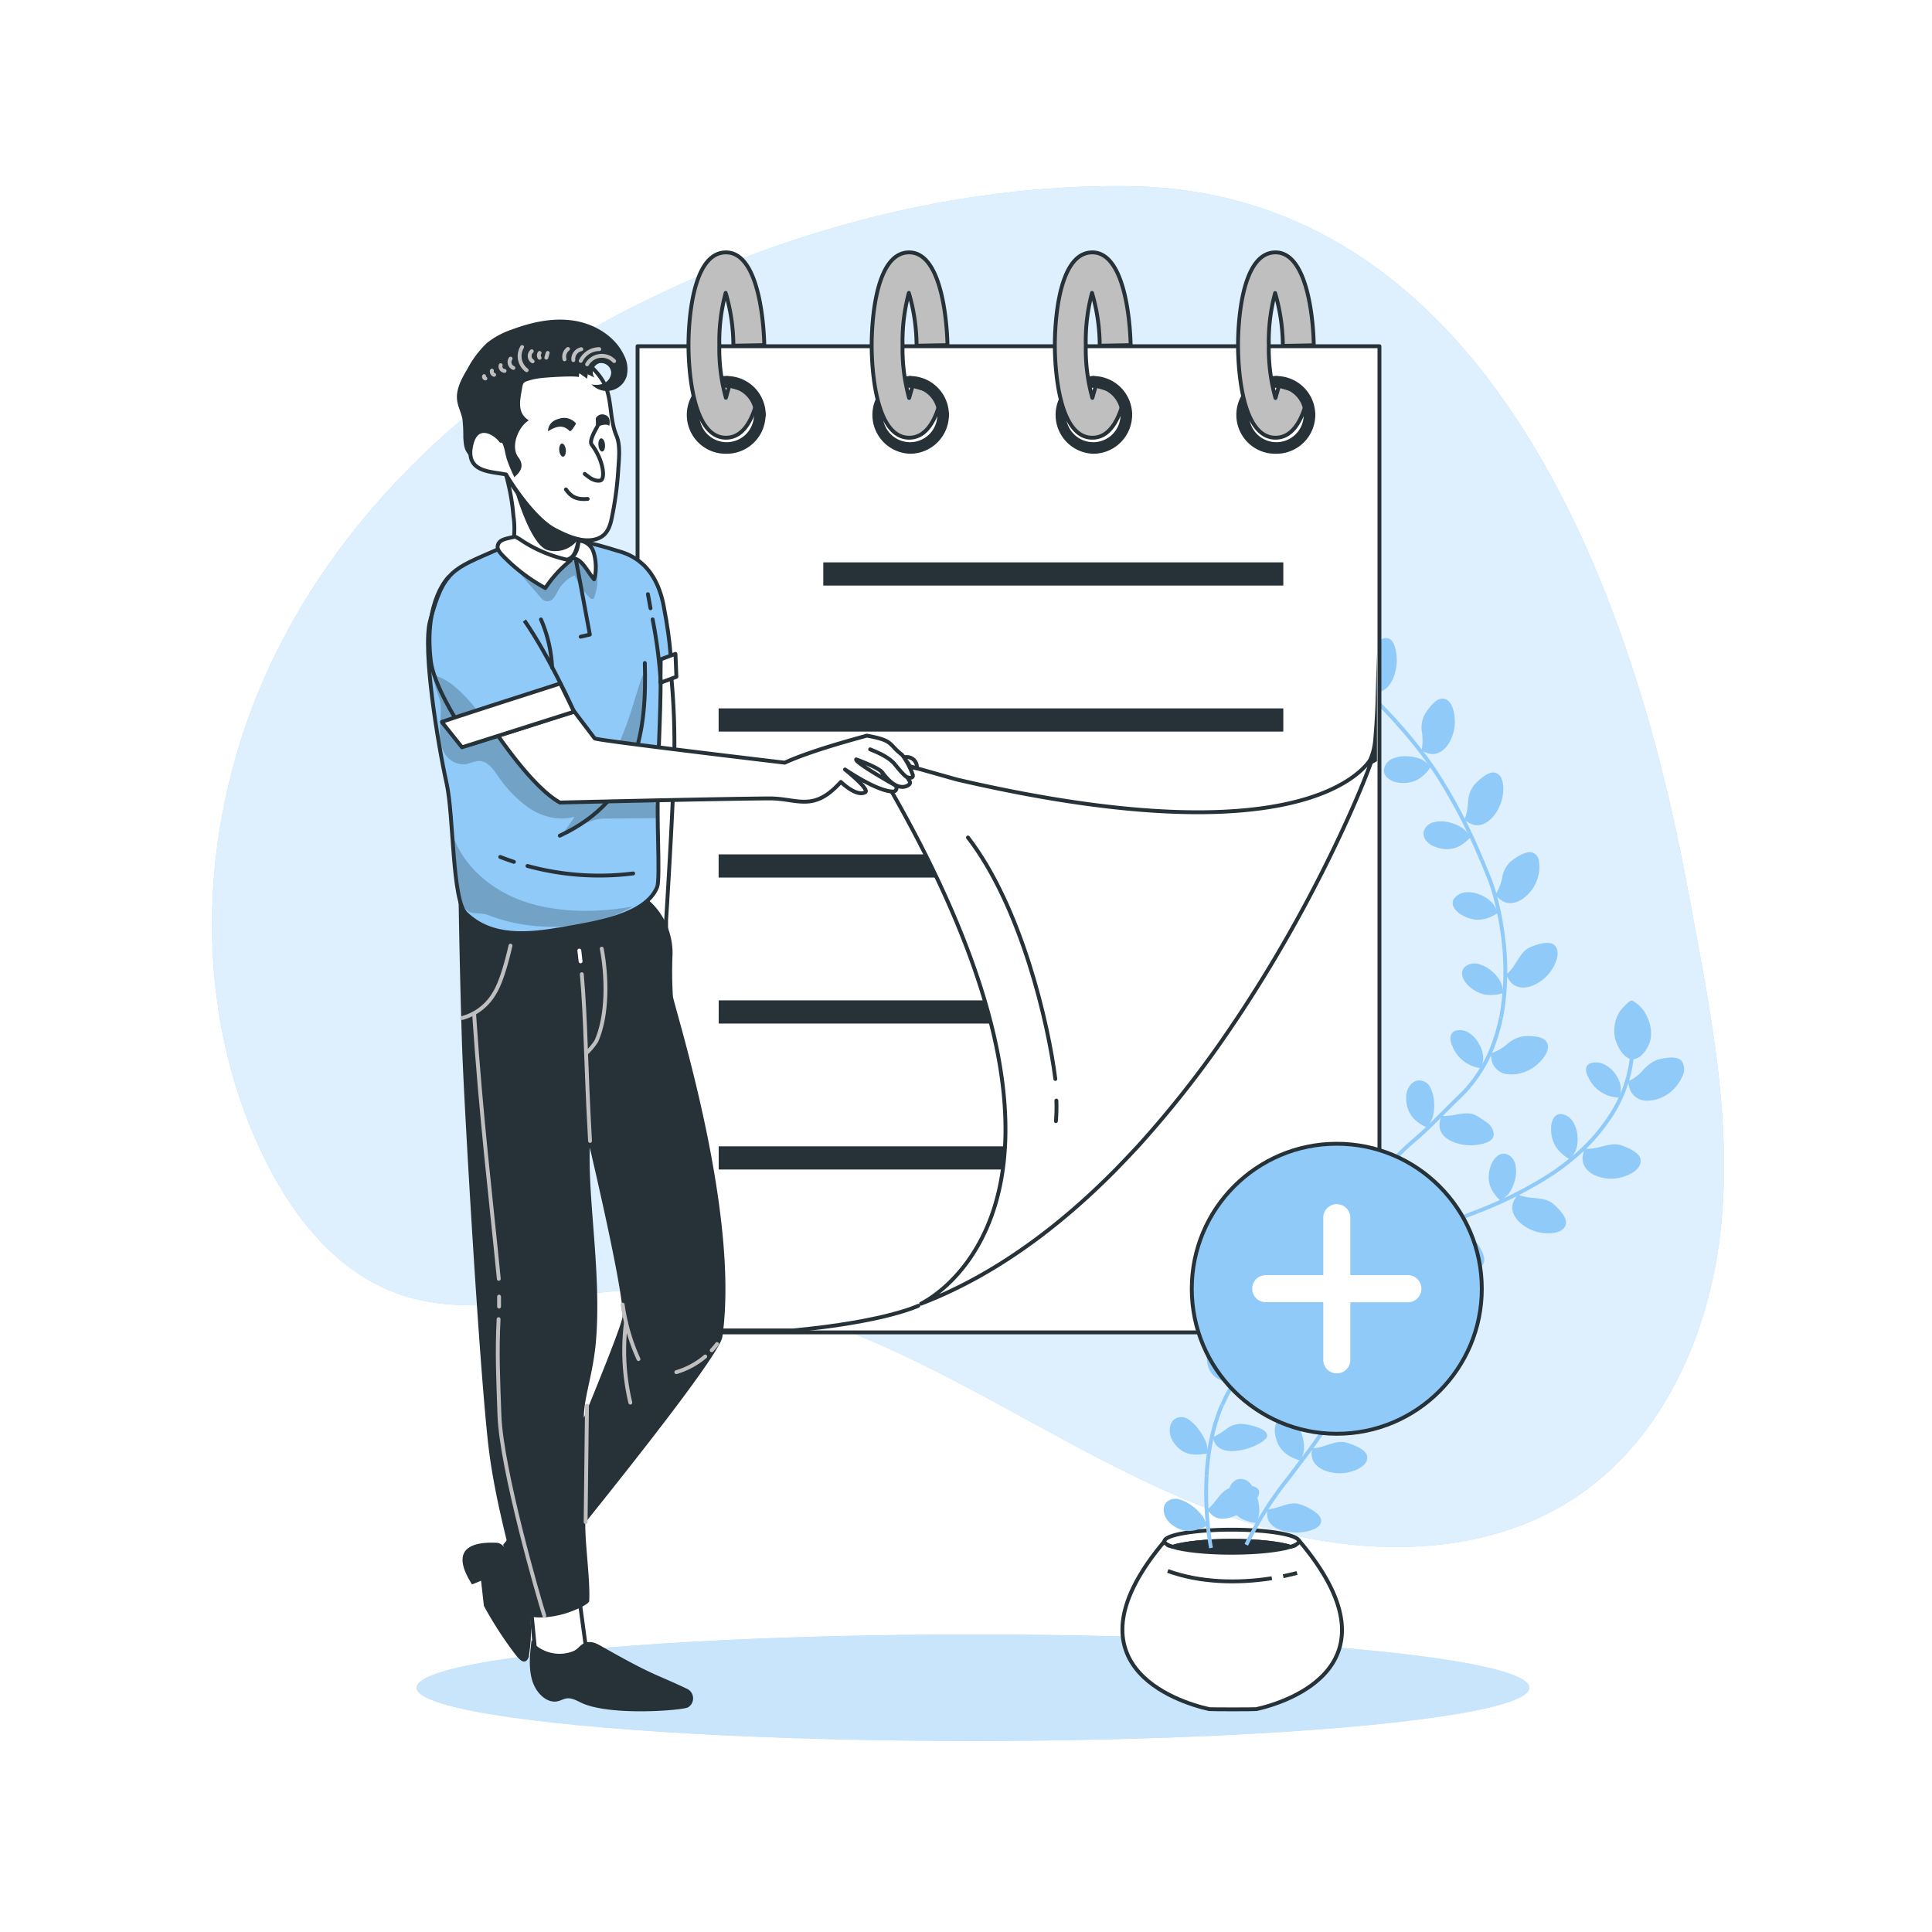<svg class="animated" id="freepik_stories-add-notes" xmlns="http://www.w3.org/2000/svg" xmlns:xlink="http://www.w3.org/1999/xlink" viewBox="0 0 500 500" version="1.1" xmlns:svgjs="http://svgjs.com/svgjs"><style>svg#freepik_stories-add-notes:not(.animated) .animable {opacity: 0;}svg#freepik_stories-add-notes.animated #freepik--background-simple--inject-62 {animation: 1s 1 forwards cubic-bezier(.36,-0.01,.5,1.38) zoomIn;animation-delay: 0s;}svg#freepik_stories-add-notes.animated #freepik--Shadow--inject-62 {animation: 1s 1 forwards cubic-bezier(.36,-0.01,.5,1.38) slideUp;animation-delay: 0s;}svg#freepik_stories-add-notes.animated #freepik--Plant--inject-62 {animation: 1s 1 forwards cubic-bezier(.36,-0.01,.5,1.38) slideDown;animation-delay: 0s;}svg#freepik_stories-add-notes.animated #freepik--Note--inject-62 {animation: 1s 1 forwards cubic-bezier(.36,-0.01,.5,1.38) lightSpeedRight;animation-delay: 0s;}svg#freepik_stories-add-notes.animated #freepik--Graphic--inject-62 {animation: 1s 1 forwards cubic-bezier(.36,-0.01,.5,1.38) zoomIn,1.5s Infinite  linear heartbeat;animation-delay: 0s,1s;}svg#freepik_stories-add-notes.animated #freepik--Character--inject-62 {animation: 1s 1 forwards cubic-bezier(.36,-0.01,.5,1.38) lightSpeedLeft;animation-delay: 0s;}            @keyframes zoomIn {                0% {                    opacity: 0;                    transform: scale(0.5);                }                100% {                    opacity: 1;                    transform: scale(1);                }            }                    @keyframes slideUp {                0% {                    opacity: 0;                    transform: translateY(30px);                }                100% {                    opacity: 1;                    transform: inherit;                }            }                    @keyframes slideDown {                0% {                    opacity: 0;                    transform: translateY(-30px);                }                100% {                    opacity: 1;                    transform: translateY(0);                }            }                    @keyframes lightSpeedRight {              from {                transform: translate3d(50%, 0, 0) skewX(-20deg);                opacity: 0;              }              60% {                transform: skewX(10deg);                opacity: 1;              }              80% {                transform: skewX(-2deg);              }              to {                opacity: 1;                transform: translate3d(0, 0, 0);              }            }                    @keyframes heartbeat {                0% {                    transform: scale(1);                }                10% {                    transform: scale(1.1);                }                30% {                    transform: scale(1);                }                40% {                    transform: scale(1);                }                50% {                    transform: scale(1.1);                }                60% {                    transform: scale(1);                }                100% {                    transform: scale(1);                }            }                    @keyframes lightSpeedLeft {              from {                transform: translate3d(-50%, 0, 0) skewX(20deg);                opacity: 0;              }              60% {                transform: skewX(-10deg);                opacity: 1;              }              80% {                transform: skewX(2deg);              }              to {                opacity: 1;                transform: translate3d(0, 0, 0);              }            }        </style><g id="freepik--background-simple--inject-62" class="animable" style="transform-origin: 250.52px 224.262px;"><path d="M291.77,48.17c-44.3-.48-88.63,11.38-128.18,31.36S89.55,131,70.44,171s-21.55,88.63-2.16,128.47c7.27,14.93,18.25,29.1,33.77,35,19.85,7.54,41.85.08,63.06-.71,28.75-1.06,56.47,10.33,82,23.63s50.17,28.86,77.68,37.27,59.24,8.73,83.15-7.26c22.57-15.09,34.54-42.42,37.4-69.42s-2.2-54.13-7.23-80.81C432.83,209.3,407.33,49.41,291.77,48.17Z" style="fill: #90CAF9; transform-origin: 250.52px 224.262px;" id="elwta9h6nbca" class="animable"></path><g id="el9355asoy4bl"><g style="opacity: 0.7; transform-origin: 250.52px 224.262px;" class="animable" id="elneah1tqyxu"><path d="M291.77,48.17c-44.3-.48-88.63,11.38-128.18,31.36S89.55,131,70.44,171s-21.55,88.63-2.16,128.47c7.27,14.93,18.25,29.1,33.77,35,19.85,7.54,41.85.08,63.06-.71,28.75-1.06,56.47,10.33,82,23.63s50.17,28.86,77.68,37.27,59.24,8.73,83.15-7.26c22.57-15.09,34.54-42.42,37.4-69.42s-2.2-54.13-7.23-80.81C432.83,209.3,407.33,49.41,291.77,48.17Z" style="fill: rgb(255, 255, 255); transform-origin: 250.52px 224.262px;" id="el96fadf5jw2a" class="animable"></path></g></g></g><g id="freepik--Shadow--inject-62" class="animable" style="transform-origin: 251.8px 436.78px;"><ellipse cx="251.8" cy="436.78" rx="144" ry="13.78" style="fill: #90CAF9; transform-origin: 251.8px 436.78px;" id="elotkr3rmixyk" class="animable"></ellipse><g id="elqh4h9pewufm"><ellipse cx="251.8" cy="436.78" rx="144" ry="13.78" style="fill: rgb(255, 255, 255); opacity: 0.5; transform-origin: 251.8px 436.78px;" class="animable" id="elldy8747562h"></ellipse></g></g><g id="freepik--Plant--inject-62" class="animable" style="transform-origin: 363.17px 303.753px;"><path d="M361.41,169.54c.49,4.06-1.47,10-5.67,9.55a8,8,0,0,1-2-.52c.41-3-1.4-6.39.1-9,.81-1.46,2.87-4.17,4.47-4.41C360.49,164.81,361.13,167.31,361.41,169.54Z" style="fill: #90CAF9; transform-origin: 357.359px 172.121px;" id="eln2uq7pjl35q" class="animable"></path><path d="M356.78,182.4c-1.4,3-3.32,5.45-7.83,5.33a5.67,5.67,0,0,1-2.84-.9,3.44,3.44,0,0,1-1.61-2.36,3.22,3.22,0,0,1,1.79-3.11,9.05,9.05,0,0,1,3.71-.92,12.44,12.44,0,0,1,4.08.42A9,9,0,0,1,356.78,182.4Z" style="fill: #90CAF9; transform-origin: 350.636px 184.075px;" id="elfd223zzuz4" class="animable"></path><path d="M346.81,171.51c4.73,5.41,9.94,10.23,14.65,15.44" style="fill: none; stroke: #90CAF9; stroke-miterlimit: 10; transform-origin: 354.135px 179.23px;" id="elpxbzkg529vj" class="animable"></path><path d="M376.49,186.12a10.73,10.73,0,0,1-1.71,6.52c-1.21,1.8-3,2.87-5,2.38a9.91,9.91,0,0,1-1.88-.77,14.46,14.46,0,0,0,.11-4.7,7.48,7.48,0,0,1,.59-4.46c.84-1.45,2.84-4.25,4.58-4.29C375.5,180.75,376.36,183.69,376.49,186.12Z" style="fill: #90CAF9; transform-origin: 372.204px 187.969px;" id="el1xzagm2huyv" class="animable"></path><path d="M370.29,198.43a10.17,10.17,0,0,1-3.37,3.32,8.11,8.11,0,0,1-5.18.76,5,5,0,0,1-2.5-1.07,2.58,2.58,0,0,1-1.09-2.2,3.6,3.6,0,0,1,2.15-2.85,8.23,8.23,0,0,1,3.66-.67,10.07,10.07,0,0,1,3.92.81A8.81,8.81,0,0,1,370.29,198.43Z" style="fill: #90CAF9; transform-origin: 364.219px 199.178px;" id="elvicw6ustolc" class="animable"></path><path d="M361.46,187c2.39,2.57,4.58,5.3,6.72,8.06s4.06,5.7,5.85,8.71" style="fill: none; stroke: #90CAF9; stroke-miterlimit: 10; transform-origin: 367.745px 195.385px;" id="eljfcocdub78l" class="animable"></path><path d="M388.94,205.73c-.61,4.38-4.4,9.2-8.26,7.49a7.68,7.68,0,0,1-1.71-1.1,8.38,8.38,0,0,0,.69-2.23c.13-.77.2-1.57.29-2.36a7.47,7.47,0,0,1,1.47-4.26c1.11-1.26,3.58-3.61,5.33-3.33C389,200.34,389.26,203.37,388.94,205.73Z" style="fill: #90CAF9; transform-origin: 384.011px 206.745px;" id="el6wvf97g0xnn" class="animable"></path><path d="M380.59,216.67c-2.35,2.43-4.95,4-9.13,2.51-1.79-.59-3.4-2.22-3-4a3.49,3.49,0,0,1,2.62-2.4,8.44,8.44,0,0,1,3.77,0,10.88,10.88,0,0,1,3.69,1.56A8.11,8.11,0,0,1,380.59,216.67Z" style="fill: #90CAF9; transform-origin: 374.494px 216.164px;" id="elx2s8nzbnb9" class="animable"></path><path d="M374,203.72a141.7,141.7,0,0,1,9.43,18.8" style="fill: none; stroke: #90CAF9; stroke-miterlimit: 10; transform-origin: 378.715px 213.12px;" id="elyaab0v2o0m8" class="animable"></path><path d="M398,227.09a10.21,10.21,0,0,1-4,5.58c-1.8,1.21-3.85,1.5-5.53.27a8.87,8.87,0,0,1-1.46-1.41,12,12,0,0,0,1.75-4.38,7.26,7.26,0,0,1,2-4c1.26-1.08,4.08-3,5.74-2.54a2.59,2.59,0,0,1,1.78,2.36A9.5,9.5,0,0,1,398,227.09Z" style="fill: #90CAF9; transform-origin: 392.699px 227.136px;" id="elg2t7cj72m7l" class="animable"></path><path d="M387.65,236.28c-2.84,1.82-5.76,2.59-9.45.46-1.56-.89-2.79-2.54-2-4a4.12,4.12,0,0,1,3-1.79,7.46,7.46,0,0,1,3.63.51,9.38,9.38,0,0,1,3.31,2.14A8,8,0,0,1,387.65,236.28Z" style="fill: #90CAF9; transform-origin: 381.802px 234.466px;" id="elitz00j3l9i" class="animable"></path><path d="M383.46,222.52l2,4.89a45.61,45.61,0,0,1,1.57,4.93A76.9,76.9,0,0,1,389,242.59" style="fill: none; stroke: #90CAF9; stroke-miterlimit: 10; transform-origin: 386.23px 232.555px;" id="el65clxbwa0ou" class="animable"></path><path d="M401.56,251a10.65,10.65,0,0,1-5.37,4.24c-2.08.67-4.1.37-5.4-1.27a8.81,8.81,0,0,1-1-1.76c2.48-1.82,3.3-5.67,6.06-7,1.53-.68,4.79-1.8,6.23-.77C404,245.91,402.91,249,401.56,251Z" style="fill: #90CAF9; transform-origin: 396.453px 249.798px;" id="elkj9bucsky9m" class="animable"></path><path d="M389,257a10.17,10.17,0,0,1-4.71.39,8.59,8.59,0,0,1-4.49-2.54c-1.26-1.26-2-3.17-.83-4.49a3.75,3.75,0,0,1,3.43-.93,8.17,8.17,0,0,1,3.34,1.63,9.88,9.88,0,0,1,2.58,3A7.65,7.65,0,0,1,389,257Z" style="fill: #90CAF9; transform-origin: 383.692px 253.42px;" id="elw7gnahvom2k" class="animable"></path><path d="M389,242.59a66.44,66.44,0,0,1-.51,20.74" style="fill: none; stroke: #90CAF9; stroke-miterlimit: 10; transform-origin: 389.035px 252.96px;" id="el6xzmvegro1v" class="animable"></path><path d="M397.2,276a11,11,0,0,1-3.29,1.66,9.17,9.17,0,0,1-3.47.36,4.66,4.66,0,0,1-4.37-3.43,11.24,11.24,0,0,1-.22-2,11.5,11.5,0,0,0,4.11-2.31,8.51,8.51,0,0,1,4.09-2.06c1.67-.14,5.15-.2,6.14,1.35C401.55,271.6,399.3,274.38,397.2,276Z" style="fill: #90CAF9; transform-origin: 393.227px 273.105px;" id="elu9vdaqqwb0l" class="animable"></path><path d="M383.24,276.46a9.18,9.18,0,0,1-7.4-5.82c-.71-1.55-.73-3.24.75-3.87a4.18,4.18,0,0,1,3.5.49,7.86,7.86,0,0,1,2.54,2.64,8.63,8.63,0,0,1,1.22,3.66A6.65,6.65,0,0,1,383.24,276.46Z" style="fill: #90CAF9; transform-origin: 379.611px 271.523px;" id="elm94zqobk1m" class="animable"></path><path d="M388.45,263.33a45.6,45.6,0,0,1-3.13,9.81,35.15,35.15,0,0,1-5.57,8.55" style="fill: none; stroke: #90CAF9; stroke-miterlimit: 10; transform-origin: 384.1px 272.51px;" id="ely6jf9d9bu3" class="animable"></path><path d="M382.19,296.29a12,12,0,0,1-6.53-.94c-2-.93-3.29-2.5-3.11-4.59a7.49,7.49,0,0,1,.49-2c3,.38,6.37-1.52,9-.05a23.86,23.86,0,0,1,2.76,1.8,4,4,0,0,1,1.72,2.6C386.92,295.25,384.45,296,382.19,296.29Z" style="fill: #90CAF9; transform-origin: 379.548px 292.272px;" id="elwwt3dftgsu7" class="animable"></path><path d="M369.24,291.79c-3-1.44-5.33-3.44-5.33-7.82,0-1.85,1.09-4.05,3.07-4.34a3.21,3.21,0,0,1,3.15,1.74,9.2,9.2,0,0,1,1,3.68,11.91,11.91,0,0,1-.35,4.07A8.39,8.39,0,0,1,369.24,291.79Z" style="fill: #90CAF9; transform-origin: 367.542px 285.703px;" id="elcekalt4zyte" class="animable"></path><path d="M379.75,281.69c-.53.66-1.18,1.23-1.76,1.85l-1.91,1.86-3.77,3.77c-1.25,1.24-2.49,2.48-3.77,3.67-.64.59-1.28,1.18-1.94,1.75s-1.33,1.12-2,1.74" style="fill: none; stroke: #90CAF9; stroke-miterlimit: 10; transform-origin: 372.175px 289.01px;" id="elvqt8qvdm8fp" class="animable"></path><path d="M368,310.23a16.85,16.85,0,0,1-3,.09,15.82,15.82,0,0,1-3.21-.53c-2-.56-3.8-1.72-4-3.81a7.13,7.13,0,0,1,.16-2.05c3.1-.1,6.15-2.13,8.86-.66,1.47.75,4.18,2.78,4.6,4.27a1.64,1.64,0,0,1,0,1.19,1.55,1.55,0,0,1-.73.77A8.81,8.81,0,0,1,368,310.23Z" style="fill: #90CAF9; transform-origin: 364.648px 306.544px;" id="el6pizrjlhykd" class="animable"></path><path d="M354.77,307.79a10.17,10.17,0,0,1-4.49-1.53c-1.27-.92-2.2-2.39-2.44-5-.22-2.17,1-5.17,3.16-5.9a2.86,2.86,0,0,1,3.39,1.29,10,10,0,0,1,1.22,3.76,17.71,17.71,0,0,1,.12,4.27A12.09,12.09,0,0,1,354.77,307.79Z" style="fill: #90CAF9; transform-origin: 351.81px 301.501px;" id="el910sls836j9" class="animable"></path><path d="M364.59,296.33A49,49,0,0,0,352,314" style="fill: none; stroke: #90CAF9; stroke-miterlimit: 10; transform-origin: 358.295px 305.165px;" id="el7wm1p07f80v" class="animable"></path><path d="M361,325.09a16.18,16.18,0,0,1-5.77,2.23c-2.12.33-4.15.06-5.24-1.75a6.09,6.09,0,0,1-.72-1.93c2.73-1.41,4.67-4.53,7.73-4.38,1.65,0,5,.69,6,1.88C364.33,322.68,362.62,324,361,325.09Z" style="fill: #90CAF9; transform-origin: 356.373px 323.348px;" id="elujzht1iq1o" class="animable"></path><path d="M348,328.5c-3.22.91-6.37,1.52-9.07-2.95a7.42,7.42,0,0,1-.87-3.46,4.84,4.84,0,0,1,1.22-3.23,2.91,2.91,0,0,1,3.65-.26,10.22,10.22,0,0,1,2.68,2.87,18.11,18.11,0,0,1,1.94,3.82,6.56,6.56,0,0,1,.31,1.6C348,327.43,348,328,348,328.5Z" style="fill: #90CAF9; transform-origin: 343.03px 323.611px;" id="elpngo4bse5yo" class="animable"></path><path d="M352,314a48.69,48.69,0,0,0-3.85,21.32" style="fill: none; stroke: #90CAF9; stroke-miterlimit: 10; transform-origin: 350.05px 324.66px;" id="elgp4fhy8o4pd" class="animable"></path><path d="M433,282a10,10,0,0,1-3.12,2.1,8.5,8.5,0,0,1-3.41.74,4.62,4.62,0,0,1-4.69-3,8.67,8.67,0,0,1-.42-2,11.18,11.18,0,0,0,3.81-2.82,9.59,9.59,0,0,1,3.77-2.76c1.63-.42,5.05-1.18,6.28.33a3.76,3.76,0,0,1,.26,3.75A10.58,10.58,0,0,1,433,282Z" style="fill: #90CAF9; transform-origin: 428.611px 279.273px;" id="elp35muxggaad" class="animable"></path><path d="M419.09,284.06a9,9,0,0,1-7.95-5.07c-.79-1.46-1.12-3.08.3-3.75a4.62,4.62,0,0,1,3.51.12,7.3,7.3,0,0,1,2.84,2.25,8.09,8.09,0,0,1,1.64,3.49A6.9,6.9,0,0,1,419.09,284.06Z" style="fill: #90CAF9; transform-origin: 414.964px 279.505px;" id="elz69s706mkup" class="animable"></path><path d="M422.52,270.46a34.4,34.4,0,0,1-6.33,19.27" style="fill: none; stroke: #90CAF9; stroke-miterlimit: 10; transform-origin: 419.355px 280.095px;" id="elm99olrub3x9" class="animable"></path><path d="M419.34,304.76a10.17,10.17,0,0,1-6.9-.76c-1.93-1-3.12-2.69-2.84-4.78a11,11,0,0,1,.56-2c3,.51,6.38-1.74,9.29-.86,1.59.53,4.82,1.84,5.11,3.65C425,302.51,421.86,304.16,419.34,304.76Z" style="fill: #90CAF9; transform-origin: 417.08px 300.601px;" id="el4aokee08t3" class="animable"></path><path d="M406.25,300a10.2,10.2,0,0,1-3.55-3.13,8.77,8.77,0,0,1-1.27-5,4.86,4.86,0,0,1,.62-2.44,2.12,2.12,0,0,1,1.82-1.13,4,4,0,0,1,3.06,1.79,7.93,7.93,0,0,1,1.28,3.45,9.22,9.22,0,0,1-.3,3.92A7.71,7.71,0,0,1,406.25,300Z" style="fill: #90CAF9; transform-origin: 404.859px 294.15px;" id="el1sc4jwdesoq" class="animable"></path><path d="M416.19,289.73a47.48,47.48,0,0,1-6.75,7.89,62.71,62.71,0,0,1-8.24,6.44" style="fill: none; stroke: #90CAF9; stroke-miterlimit: 10; transform-origin: 408.695px 296.895px;" id="elq7sxbdd3o8" class="animable"></path><path d="M399.27,319.09a10.8,10.8,0,0,1-6.11-2.87c-1.55-1.53-2.28-3.45-1.41-5.36a8.16,8.16,0,0,1,1.11-1.72c2.76,1.37,6.57.38,8.95,2.3,1.29,1.06,3.74,3.48,3.45,5.24C404.86,319,401.69,319.39,399.27,319.09Z" style="fill: #90CAF9; transform-origin: 398.331px 314.159px;" id="el23ocd12gzd3" class="animable"></path><path d="M388.28,310.73c-2.4-2.35-3.89-5-2.43-9.15.63-1.74,2.15-3.37,3.9-2.94a3.64,3.64,0,0,1,2.4,2.63,8.27,8.27,0,0,1,0,3.74,10.5,10.5,0,0,1-1.54,3.71A8.58,8.58,0,0,1,388.28,310.73Z" style="fill: #90CAF9; transform-origin: 388.818px 304.65px;" id="elcnrjla878b" class="animable"></path><path d="M401.2,304.06a103.5,103.5,0,0,1-18.84,9.47" style="fill: none; stroke: #90CAF9; stroke-miterlimit: 10; transform-origin: 391.78px 308.795px;" id="eloqxk3homwxd" class="animable"></path><path d="M378.47,327.88a12.27,12.27,0,0,1-5.41-3.55c-1.4-1.62-2.12-3.55-1.12-5.42a7.59,7.59,0,0,1,1.26-1.62c2.64,1.59,6.44,1.24,8.41,3.58,1.06,1.28,2.95,4.14,2.44,5.78C383.37,328.83,380.58,328.53,378.47,327.88Z" style="fill: #90CAF9; transform-origin: 377.805px 322.823px;" id="elg6vqpxa1z1w" class="animable"></path><path d="M368.43,318.66c-2.36-2.37-4.18-4.94-2-9.29.94-1.83,3.11-3.5,5-2.93a3.24,3.24,0,0,1,2.14,2.88,8.78,8.78,0,0,1-.63,3.76,12.94,12.94,0,0,1-2.05,3.62A10.71,10.71,0,0,1,368.43,318.66Z" style="fill: #90CAF9; transform-origin: 369.517px 312.493px;" id="elch2lxbd8k5q" class="animable"></path><path d="M382.36,313.53c-6.56,2.61-13.46,4.79-19.87,8.34" style="fill: none; stroke: #90CAF9; stroke-miterlimit: 10; transform-origin: 372.425px 317.7px;" id="elatz5mjouctd" class="animable"></path><path d="M363,336.05a19.7,19.7,0,0,1-5.78-1.68c-1.88-.9-3.52-2.24-3.4-4.36a6.3,6.3,0,0,1,.53-2,31.64,31.64,0,0,0,4.67,0,6,6,0,0,1,4.12,1.16c1.28,1.05,3.49,3.61,3.58,5.16C366.89,336.32,364.87,336.22,363,336.05Z" style="fill: #90CAF9; transform-origin: 360.272px 332.059px;" id="elo5wg1cbyec" class="animable"></path><path d="M350.56,331.44a10.26,10.26,0,0,1-4.35-1.92c-1.15-1-1.91-2.75-1.59-5.56.24-2.38,2.24-5.39,4.61-5.75a2.78,2.78,0,0,1,3.13,1.91,10.42,10.42,0,0,1,.37,4,21.5,21.5,0,0,1-.72,4.33A16.83,16.83,0,0,1,350.56,331.44Z" style="fill: #90CAF9; transform-origin: 348.665px 324.804px;" id="elyuzy2w8pq6h" class="animable"></path><path d="M362.49,321.87a40,40,0,0,0-8.88,6.53,25.75,25.75,0,0,0-6.2,9.3" style="fill: none; stroke: #90CAF9; stroke-miterlimit: 10; transform-origin: 354.95px 329.785px;" id="elsrbzhl7w4vi" class="animable"></path><path d="M325.14,442.32c-.33.08-11.85.08-12.19,0-8.45-1.86-38.46-11.72-11.41-43.65h34.63C363.2,430.59,333.6,440.46,325.14,442.32Z" style="fill: rgb(255, 255, 255); stroke: rgb(38, 50, 56); stroke-miterlimit: 10; transform-origin: 318.892px 420.525px;" id="el4vm1x1ufpo" class="animable"></path><path d="M336.16,398.88c0,.52-.78,1-2.15,1.43-3-.93-8.68-1.55-15.26-1.55s-12.29.62-15.25,1.55c-1.37-.42-2.15-.91-2.15-1.43,0-1.64,7.79-3,17.4-3S336.16,397.24,336.16,398.88Z" style="fill: rgb(255, 255, 255); stroke: rgb(38, 50, 56); stroke-miterlimit: 10; transform-origin: 318.755px 398.095px;" id="elw14yzhd0m6q" class="animable"></path><path d="M334,400.31c-3,.92-8.68,1.54-15.26,1.54s-12.29-.62-15.25-1.54c3-.93,8.68-1.55,15.25-1.55S331.05,399.38,334,400.31Z" style="fill: rgb(38, 50, 56); stroke: rgb(38, 50, 56); stroke-miterlimit: 10; transform-origin: 318.745px 400.305px;" id="els4wolq6hlqo" class="animable"></path><path d="M332.09,407.92c1.21-.25,2.41-.53,3.58-.84" style="fill: rgb(255, 255, 255); stroke: rgb(38, 50, 56); stroke-miterlimit: 10; transform-origin: 333.88px 407.5px;" id="elr59phi8jqb" class="animable"></path><path d="M302.22,406.57c8.26,3,17.95,3.29,26.93,1.88" style="fill: rgb(255, 255, 255); stroke: rgb(38, 50, 56); stroke-miterlimit: 10; transform-origin: 315.685px 407.918px;" id="elhgmrdpz299m" class="animable"></path><path d="M344,349.81c-3.95.33-9.42-2.15-9.25-6a7.21,7.21,0,0,1,.38-1.8c2.86.67,5.87-.91,8.57.4,1.48.74,4.41,2.5,4.71,4.16C348.77,348.78,346.15,349.63,344,349.81Z" style="fill: #90CAF9; transform-origin: 341.595px 345.856px;" id="el2cuicyda1ii" class="animable"></path><path d="M331.7,344.47c-2.9-1.56-5.24-3.56-5.29-7.82,0-1.79.88-3.69,2.57-3.67a3.9,3.9,0,0,1,3,1.92,8.79,8.79,0,0,1,1.2,3.44,10.1,10.1,0,0,1-.13,3.75A7.18,7.18,0,0,1,331.7,344.47Z" style="fill: #90CAF9; transform-origin: 329.853px 338.725px;" id="elky7ng47mvkc" class="animable"></path><path d="M340.84,335.79c-4,4.52-8.65,8.51-13.12,12.81" style="fill: none; stroke: #90CAF9; stroke-miterlimit: 10; transform-origin: 334.28px 342.195px;" id="elwhnosslndd" class="animable"></path><path d="M331.47,362a14.83,14.83,0,0,1-5.91-1.12c-1.87-.82-3.61-2.06-3.78-4a5.74,5.74,0,0,1,.17-1.85c2.9.29,5.76-1.27,8.39.2,1.44.79,4.18,2.77,4.59,4.28C335.46,361.53,333.37,361.94,331.47,362Z" style="fill: #90CAF9; transform-origin: 328.39px 358.296px;" id="elpxpczbw8o4n" class="animable"></path><path d="M318.89,358.2a11.47,11.47,0,0,1-4.38-1.83c-1.24-1-2.1-2.43-2.2-5-.1-2.14.94-4.56,2.91-4.94a3.26,3.26,0,0,1,3.2,1.61,9.79,9.79,0,0,1,1.25,3.53,13.84,13.84,0,0,1,.16,3.91A10.09,10.09,0,0,1,318.89,358.2Z" style="fill: #90CAF9; transform-origin: 316.102px 352.304px;" id="ell2f2cysd0me" class="animable"></path><path d="M327.72,348.6a83.14,83.14,0,0,0-6.41,6.83,34.21,34.21,0,0,0-2.8,3.88c-.4.7-.83,1.37-1.19,2.09l-1,2.16" style="fill: none; stroke: #90CAF9; stroke-miterlimit: 10; transform-origin: 322.02px 356.08px;" id="elqjhqdto8sge" class="animable"></path><path d="M325.53,373.78a16,16,0,0,1-5.76,1.72c-2.07.2-4.15-.18-5.2-1.81a6.25,6.25,0,0,1-.71-1.71,20.6,20.6,0,0,0,3.66-2.27,6.08,6.08,0,0,1,3.88-1.21c1.62.11,4.93.9,6,1.95.72.71.67,1.3.22,1.83A6.64,6.64,0,0,1,325.53,373.78Z" style="fill: #90CAF9; transform-origin: 320.906px 372.022px;" id="elag12qbgr3u9" class="animable"></path><path d="M312.57,376.12c-3.25.58-6.39.83-9-3.06-1.07-1.65-1.31-4.39.32-5.71a3.11,3.11,0,0,1,3.58-.07,10,10,0,0,1,2.72,2.64,14.74,14.74,0,0,1,1.95,3.4A9.46,9.46,0,0,1,312.57,376.12Z" style="fill: #90CAF9; transform-origin: 307.644px 371.599px;" id="elzmj6x9rks5" class="animable"></path><path d="M316.28,363.56a46.92,46.92,0,0,0-2.81,9.05,61.23,61.23,0,0,0-1.2,9.33" style="fill: none; stroke: #90CAF9; stroke-miterlimit: 10; transform-origin: 314.275px 372.75px;" id="elteijxwg8cy" class="animable"></path><path d="M324.23,389.12a14.29,14.29,0,0,1-5.08,3.37c-2,.74-4,.87-5.5-.42a5.94,5.94,0,0,1-1.14-1.46c2.33-1.77,3.28-4.92,6.22-5.64,1.59-.41,4.94-.83,6.28-.05C326.75,385.92,325.54,387.68,324.23,389.12Z" style="fill: #90CAF9; transform-origin: 319.193px 388.764px;" id="el979chw0jlvi" class="animable"></path><path d="M312.32,394.92c-2.95,1.36-6,2.3-9.43-.67-1.47-1.25-2.35-3.67-1.22-5.24a3.34,3.34,0,0,1,3.44-1,10.11,10.11,0,0,1,3.35,1.67,12.8,12.8,0,0,1,2.78,2.7A7.93,7.93,0,0,1,312.32,394.92Z" style="fill: #90CAF9; transform-origin: 306.738px 392.044px;" id="eln9a3inj417" class="animable"></path><path d="M312.27,381.94a81.71,81.71,0,0,0,1.14,18.68" style="fill: none; stroke: #90CAF9; stroke-miterlimit: 10; transform-origin: 312.781px 391.28px;" id="el5ituzjgzevf" class="animable"></path><path d="M349.74,380.84c-3.95,1.22-9.87-.15-10.27-4.13a7.22,7.22,0,0,1,.12-1.92c3,.07,5.77-2.2,8.71-1.47,1.6.43,4.84,1.58,5.4,3.2C354.43,378.71,351.9,380.22,349.74,380.84Z" style="fill: #90CAF9; transform-origin: 346.64px 377.223px;" id="elkgdnlnqshv" class="animable"></path><path d="M336.5,378c-3.16-1-5.81-2.56-6.51-6.85-.3-1.81.29-3.91,2-4.25a3.8,3.8,0,0,1,3.28,1.33A8.36,8.36,0,0,1,337,371.5a10.42,10.42,0,0,1,.45,3.83A7.8,7.8,0,0,1,336.5,378Z" style="fill: #90CAF9; transform-origin: 333.695px 372.441px;" id="el4wkqf7ci5sq" class="animable"></path><path d="M344.34,367.22c-3.23,5.51-7.35,10.56-11.27,15.8" style="fill: none; stroke: #90CAF9; stroke-miterlimit: 10; transform-origin: 338.705px 375.12px;" id="elw6xpx2zfpy" class="animable"></path><path d="M338.34,396.3a13.35,13.35,0,0,1-6.21-.11c-2.05-.55-3.79-1.66-4.14-3.64a6.25,6.25,0,0,1,0-1.93c3-.13,5.72-2.27,8.58-1.27,1.56.54,4.61,2,5.19,3.53C342.51,394.88,340.3,395.81,338.34,396.3Z" style="fill: #90CAF9; transform-origin: 334.912px 392.849px;" id="eljywnpbi97j9" class="animable"></path><path d="M325.14,394.2c-3.26-.6-6.25-1.54-7.16-6.22a5.85,5.85,0,0,1,.29-3.08,3.4,3.4,0,0,1,2-2.06,3.28,3.28,0,0,1,3.38,1.17,9.1,9.1,0,0,1,1.69,3.38,13.17,13.17,0,0,1,.56,3.95A9.42,9.42,0,0,1,325.14,394.2Z" style="fill: #90CAF9; transform-origin: 321.896px 388.472px;" id="elj6sdpzqeh9i" class="animable"></path><path d="M333.07,383a91.29,91.29,0,0,0-10.53,16.8" style="fill: none; stroke: #90CAF9; stroke-miterlimit: 10; transform-origin: 327.805px 391.4px;" id="eluftnrqe8b" class="animable"></path><path d="M417.93,268.52a9.55,9.55,0,0,1,1.28-6.79c.15-.19,2.36-2.88,3.11-2.81a8.28,8.28,0,0,1,3.79,3.89,10.11,10.11,0,0,1,1.13,5.75c-.23,1.86-2.08,5.41-4.58,5.56S418.26,270.23,417.93,268.52Z" style="fill: #90CAF9; transform-origin: 422.53px 266.521px;" id="elek0stkqoxk7" class="animable"></path></g><g id="freepik--Note--inject-62" class="animable" style="transform-origin: 261px 205.32px;"><rect x="164.95" y="89.61" width="192" height="255.21" style="fill: rgb(255, 255, 255); transform-origin: 260.95px 217.215px;" id="el4zo4r1z7mv" class="animable"></rect><path d="M357,345.32H165a.5.5,0,0,1-.5-.5V89.61a.5.5,0,0,1,.5-.5H357a.5.5,0,0,1,.5.5V344.82A.5.5,0,0,1,357,345.32Zm-191.5-1h191V90.11h-191Z" style="fill: rgb(38, 50, 56); transform-origin: 261px 217.215px;" id="elqe8o6ytzmoq" class="animable"></path><rect x="185.98" y="221.11" width="146.14" height="6" style="fill: rgb(38, 50, 56); transform-origin: 259.05px 224.11px;" id="el05t27ipuvgs" class="animable"></rect><rect x="213.07" y="145.54" width="119.05" height="6" style="fill: rgb(38, 50, 56); transform-origin: 272.595px 148.54px;" id="elmc8ae7bdl9t" class="animable"></rect><rect x="185.98" y="183.33" width="146.14" height="6" style="fill: rgb(38, 50, 56); transform-origin: 259.05px 186.33px;" id="el6zvj3ytn9ay" class="animable"></rect><path d="M294.57,296.67q-2.79,3-5.7,6H186v-6Z" style="fill: rgb(38, 50, 56); transform-origin: 240.285px 299.67px;" id="elg0i0glnd7e8" class="animable"></path><path d="M323.28,258.89c-1.28,2-2.59,4-3.95,6H186v-6Z" style="fill: rgb(38, 50, 56); transform-origin: 254.64px 261.89px;" id="elfx62ust9375" class="animable"></path><path d="M237.66,337.93s-8.54,4.15-32.46,6.39H165.45" style="fill: none; stroke: rgb(38, 50, 56); stroke-linecap: round; stroke-linejoin: round; transform-origin: 201.555px 341.125px;" id="el5ylubvu4dnh" class="animable"></path><path d="M352.79,199h0a15.84,15.84,0,0,0,2.6-7.43c.3-3.34.52-7.23.59-9.6l.38-13.09V197Z" style="fill: rgb(38, 50, 56); transform-origin: 354.575px 183.94px;" id="elsdmxgxgnprg" class="animable"></path><path d="M355.24,195.84c0,1.22-11.18,30.7-32,63-1.28,2-2.59,4-3.95,6a273.46,273.46,0,0,1-24.76,31.78q-2.79,3-5.7,6c-14.65,14.86-31.53,27.51-50.44,34.76,1.08-.55,17.55-8.86,21.14-34.76q.4-2.85.57-6c.48-8.76-.46-19.26-3.64-31.78q-.74-2.92-1.65-6c-4.62-15.61-12.56-34.11-25.21-56l-3.26-7.1,21.3,6c95.13,22.09,107.55-6,107.55-6S355.24,195.82,355.24,195.84Z" style="fill: rgb(255, 255, 255); stroke: rgb(38, 50, 56); stroke-linecap: round; stroke-linejoin: round; transform-origin: 290.79px 266.56px;" id="elhmpvpl2z0im" class="animable"></path><path d="M273.39,284.83a44.17,44.17,0,0,1-.12,5.31" style="fill: rgb(255, 255, 255); stroke: rgb(38, 50, 56); stroke-linecap: round; stroke-linejoin: round; transform-origin: 273.346px 287.485px;" id="elhx8fpsr1k2t" class="animable"></path><path d="M250.51,216.74c13.82,17.9,20.79,48.15,22.61,62.5" style="fill: rgb(255, 255, 255); stroke: rgb(38, 50, 56); stroke-linecap: round; stroke-linejoin: round; transform-origin: 261.815px 247.99px;" id="elaegbep2eork" class="animable"></path><path d="M188.12,117.43a10.06,10.06,0,1,1,0-20.11,1.5,1.5,0,0,1,0,3,7.06,7.06,0,1,0,7,7.06,1.5,1.5,0,1,1,3,0A10.06,10.06,0,0,1,188.12,117.43Z" style="fill: rgb(38, 50, 56); transform-origin: 187.931px 107.375px;" id="el36husc3nume" class="animable"></path><path d="M187.88,113.28c-9.19,0-9.69-19.86-9.7-23.84v-.12c0-4,.47-24,9.7-24s9.87,21.54,9.92,24l-8,.15a48.88,48.88,0,0,0-2-13.67,48.42,48.42,0,0,0-1.64,13.48v.12a47.45,47.45,0,0,0,1.7,13.54c.09-.29.18-.61.28-1l.63-2.17,5.58,1.63a2.19,2.19,0,0,1,1.49,2.72h0C194.22,110.19,191.53,113.28,187.88,113.28Z" style="fill: rgb(191, 191, 191); stroke: rgb(38, 50, 56); stroke-linecap: round; stroke-linejoin: round; transform-origin: 187.99px 89.3px;" id="elpdh6n0q1hr" class="animable"></path><path d="M196.67,108.88a1.5,1.5,0,0,1-1.5-1.5,7.06,7.06,0,0,0-7-7.06,1.5,1.5,0,0,1,0-3,10.07,10.07,0,0,1,10,10.06A1.5,1.5,0,0,1,196.67,108.88Z" style="fill: rgb(38, 50, 56); transform-origin: 192.42px 103.1px;" id="el7yfiekn1kwq" class="animable"></path><path d="M235.52,117.43a10.06,10.06,0,0,1,0-20.11,1.5,1.5,0,1,1,0,3,7.06,7.06,0,1,0,7.06,7.06,1.5,1.5,0,0,1,3,0A10.07,10.07,0,0,1,235.52,117.43Z" style="fill: rgb(38, 50, 56); transform-origin: 235.679px 107.375px;" id="elw9xc3ox4dnh" class="animable"></path><path d="M235.29,113.28c-9.19,0-9.7-19.86-9.7-23.84v-.12c0-4,.46-24,9.7-24s9.87,21.54,9.92,24l-8,.15a48.81,48.81,0,0,0-2-13.67,48.5,48.5,0,0,0-1.63,13.48v.12A47.89,47.89,0,0,0,235.28,103c.1-.29.19-.61.29-1l.63-2.17,5.58,1.63a2.19,2.19,0,0,1,1.49,2.72h0C241.63,110.19,238.94,113.28,235.29,113.28Z" style="fill: rgb(191, 191, 191); stroke: rgb(38, 50, 56); stroke-linecap: round; stroke-linejoin: round; transform-origin: 235.4px 89.3px;" id="elsr4nahcxb3" class="animable"></path><path d="M244.08,108.88a1.5,1.5,0,0,1-1.5-1.5,7.07,7.07,0,0,0-7.06-7.06,1.5,1.5,0,0,1,0-3,10.07,10.07,0,0,1,10.06,10.06A1.5,1.5,0,0,1,244.08,108.88Z" style="fill: rgb(38, 50, 56); transform-origin: 239.8px 103.1px;" id="elxnvnskrprr" class="animable"></path><path d="M282.93,117.43a10.06,10.06,0,0,1,0-20.11,1.5,1.5,0,0,1,0,3,7.06,7.06,0,1,0,7.06,7.06,1.5,1.5,0,0,1,3,0A10.07,10.07,0,0,1,282.93,117.43Z" style="fill: rgb(38, 50, 56); transform-origin: 283.089px 107.375px;" id="elc2q1xv9qx8g" class="animable"></path><path d="M282.69,113.28c-9.19,0-9.69-19.86-9.7-23.84v-.12c0-4,.47-24,9.7-24s9.88,21.54,9.92,24l-8,.15a48.88,48.88,0,0,0-2-13.67A48.42,48.42,0,0,0,281,89.32v.12a47.45,47.45,0,0,0,1.7,13.54c.09-.29.19-.61.28-1l.64-2.17,5.57,1.63a2.19,2.19,0,0,1,1.49,2.72h0C289,110.19,286.35,113.28,282.69,113.28Z" style="fill: rgb(191, 191, 191); stroke: rgb(38, 50, 56); stroke-linecap: round; stroke-linejoin: round; transform-origin: 282.8px 89.3px;" id="elf8b08pmyaj8" class="animable"></path><path d="M291.49,108.88a1.5,1.5,0,0,1-1.5-1.5,7.07,7.07,0,0,0-7.06-7.06,1.5,1.5,0,0,1,0-3A10.07,10.07,0,0,1,293,107.38,1.51,1.51,0,0,1,291.49,108.88Z" style="fill: rgb(38, 50, 56); transform-origin: 287.215px 103.1px;" id="elivh6rei6s4" class="animable"></path><path d="M330.34,117.43a10.06,10.06,0,1,1,0-20.11,1.5,1.5,0,0,1,0,3,7.06,7.06,0,1,0,7.05,7.06,1.5,1.5,0,0,1,3,0A10.06,10.06,0,0,1,330.34,117.43Z" style="fill: rgb(38, 50, 56); transform-origin: 330.176px 107.375px;" id="elqo5bjkwhhv" class="animable"></path><path d="M330.1,113.28c-9.19,0-9.69-19.86-9.7-23.84v-.12c0-4,.47-24,9.7-24S340,86.9,340,89.36l-8,.15a49.26,49.26,0,0,0-2-13.67,48,48,0,0,0-1.64,13.48v.12A47.89,47.89,0,0,0,330.09,103c.1-.29.19-.61.29-1l.63-2.17,5.58,1.63a2.19,2.19,0,0,1,1.49,2.72h0C336.44,110.19,333.75,113.28,330.1,113.28Z" style="fill: rgb(191, 191, 191); stroke: rgb(38, 50, 56); stroke-linecap: round; stroke-linejoin: round; transform-origin: 330.2px 89.3px;" id="elfmikwtqdksb" class="animable"></path><path d="M338.89,108.88a1.5,1.5,0,0,1-1.5-1.5,7.06,7.06,0,0,0-7.05-7.06,1.5,1.5,0,0,1,0-3,10.07,10.07,0,0,1,10.05,10.06A1.5,1.5,0,0,1,338.89,108.88Z" style="fill: rgb(38, 50, 56); transform-origin: 334.615px 103.1px;" id="elbpucx6oejtj" class="animable"></path></g><g id="freepik--Graphic--inject-62" class="animable" style="transform-origin: 345.96px 333.53px;"><g id="el0hwh7ugf58x"><circle cx="345.96" cy="333.53" r="37.53" style="fill: #90CAF9; stroke: rgb(38, 50, 56); stroke-miterlimit: 10; transform-origin: 345.96px 333.53px; transform: rotate(-77.05deg);" class="animable" id="elfa109825tat"></circle></g><path d="M367.85,333.53a3.49,3.49,0,0,1-3.5,3.5H349.46v14.9a3.5,3.5,0,0,1-7,0V337H327.57a3.5,3.5,0,1,1,0-7h14.89V315.14a3.5,3.5,0,0,1,7,0V330h14.89A3.5,3.5,0,0,1,367.85,333.53Z" style="fill: rgb(255, 255, 255); transform-origin: 345.96px 333.535px;" id="elcdf8oyvrt5" class="animable"></path></g><g id="freepik--Character--inject-62" class="animable" style="transform-origin: 174.035px 262.802px;"><path d="M166,210.8s3.08,17.7,2.49,19.9a8.3,8.3,0,0,1-3,3.86l6.9,16.4V238.13s1.9-29.7,2.13-43a184.38,184.38,0,0,0-.77-19.78l-3.27.53S166.73,203.67,166,210.8Z" style="fill: rgb(255, 255, 255); stroke: rgb(38, 50, 56); stroke-linecap: round; stroke-linejoin: round; transform-origin: 170.015px 213.155px;" id="elttux6ut2c0r" class="animable"></path><path d="M151.58,425.92l-1.92-14.12-12.75-1,1.49,15.43A10.18,10.18,0,0,0,151.58,425.92Z" style="fill: rgb(255, 255, 255); stroke: rgb(38, 50, 56); stroke-linecap: round; stroke-linejoin: round; transform-origin: 144.245px 419.65px;" id="el6o0gro0an7d" class="animable"></path><path d="M137.57,424.44c-.42,3.48-.83,7.14.17,10.47s3.93,6.14,6.81,5.32c.66-.18,1.29-.55,2-.67,1.28-.22,2.54.46,3.74,1.05,7.28,3.59,26.26,2.05,27.76,1.26a2.73,2.73,0,0,0-.36-4.86c-8.71-4.13-8.15-3.09-22.53-11.24-2.58-1.46-4.11-.76-5.41.58a7.66,7.66,0,0,1-12.14-1.91Z" style="fill: rgb(38, 50, 56); transform-origin: 158.246px 433.662px;" id="elhf1jo0fztr" class="animable"></path><path d="M150.74,394c-6.51,8.09-14.66,18.45-14.66,18.45l-5.88-12.66s13.66-16.22,20.67-33.33c0,3.35.27,7,.36,9.09C151.47,381.87,150.84,387.71,150.74,394Z" style="fill: rgb(38, 50, 56); transform-origin: 140.742px 389.455px;" id="elk6u8m3jnrkm" class="animable"></path><path d="M136.92,428.27a2.35,2.35,0,0,1-.6,1.44c-1.12,1-2.36-.81-3.3-2a98.34,98.34,0,0,1-7.79-12.11l-.73-6.51-2.14.89-.27,0-.62-1.09c-4.74-8.28.92-9.89,6.95-9.62.69,0,2.13.18,4.45,4.63a28.27,28.27,0,0,1,1.67,3.19A40.11,40.11,0,0,1,136.92,428.27Z" style="fill: rgb(38, 50, 56); transform-origin: 128.56px 414.621px;" id="el4i97c81hb19" class="animable"></path><path d="M174.15,257.87a102.13,102.13,0,0,1-.1-10.79,18.2,18.2,0,0,0-6.84-14.65s-5.24,7-20.21,7h-.75a71.16,71.16,0,0,1-19.64-3.26,72.23,72.23,0,0,1-7.92-3s.3,20,.93,38.59c.54,14.75,4.34,81,6.74,102.08,2,17.56,7.94,34.9,8.65,42.39.34,3.53,8.31,2.43,12.12,1.07,5-1.79,5.35-2.85,5.35-2.85.33-5.44-1.12-15-1-20.41,13.64-17,34.86-43.9,35.46-48.05C191.57,313.75,174.65,261.21,174.15,257.87Zm-13.05,83c-.35,2.18-4.88,13.6-10,26.07,0-5.52,2.44-11.27,3.16-20.18,1.37-17.14-2.11-36-1.62-49.77C155.41,308.83,161.74,336.78,161.1,340.83Z" style="fill: rgb(38, 50, 56); transform-origin: 153.216px 325.514px;" id="elzyodj1g5rvd" class="animable"></path><path d="M182.51,351.06a20.49,20.49,0,0,1-7.48,4.05" style="fill: none; stroke: rgb(191, 191, 191); stroke-linecap: round; stroke-linejoin: round; transform-origin: 178.77px 353.085px;" id="elt4nkv0spz6" class="animable"></path><path d="M185.57,347.83a19.48,19.48,0,0,1-1.38,1.63" style="fill: none; stroke: rgb(191, 191, 191); stroke-linecap: round; stroke-linejoin: round; transform-origin: 184.88px 348.645px;" id="elu3u99dn4wt" class="animable"></path><path d="M155.73,245.52c1.37,7.29,1.59,17.14-1.4,23.92a16.38,16.38,0,0,1-2.65,3.16" style="fill: none; stroke: rgb(191, 191, 191); stroke-linecap: round; stroke-linejoin: round; transform-origin: 154.188px 259.06px;" id="eltgw8apoqofb" class="animable"></path><path d="M132.11,244.74c-.81,3.5-2.27,9.27-4.17,12.32a13.78,13.78,0,0,1-8.33,6.4" style="fill: none; stroke: rgb(191, 191, 191); stroke-linecap: round; stroke-linejoin: round; transform-origin: 125.86px 254.1px;" id="elc3tdb39wsr7" class="animable"></path><path d="M150.57,252.12c1.05,11.82,1,23.29,2.13,43.16" style="fill: none; stroke: rgb(191, 191, 191); stroke-linecap: round; stroke-linejoin: round; transform-origin: 151.635px 273.7px;" id="elpysctibt8x9" class="animable"></path><path d="M149.93,246c.11.94.22,1.87.32,2.79" style="fill: none; stroke: rgb(255, 255, 255); stroke-linecap: round; stroke-linejoin: round; transform-origin: 150.09px 247.395px;" id="eleybtl4817id" class="animable"></path><path d="M161.15,337.64a51.33,51.33,0,0,0,4.09,14.09" style="fill: none; stroke: rgb(191, 191, 191); stroke-linecap: round; stroke-linejoin: round; transform-origin: 163.195px 344.685px;" id="elp5g4slj5m0f" class="animable"></path><path d="M162,342.22A58.07,58.07,0,0,0,163.13,363" style="fill: none; stroke: rgb(191, 191, 191); stroke-linecap: round; stroke-linejoin: round; transform-origin: 162.335px 352.61px;" id="el3lvz0fmiyyq" class="animable"></path><path d="M122.69,262.26c1.83,27.26,4.37,48,6.4,68.7" style="fill: none; stroke: rgb(191, 191, 191); stroke-linecap: round; stroke-linejoin: round; transform-origin: 125.89px 296.61px;" id="ellmqfqk1g0b" class="animable"></path><path d="M129.16,338.15c0-.85,0-1.72,0-2.59" style="fill: none; stroke: rgb(191, 191, 191); stroke-linecap: round; stroke-linejoin: round; transform-origin: 129.16px 336.855px;" id="el8owb4an0bxf" class="animable"></path><path d="M140.86,418.12c-1.41-4.37-11.15-38-11.61-51.95-.31-9.25-.68-15.84-.21-24.78" style="fill: none; stroke: rgb(191, 191, 191); stroke-linecap: round; stroke-linejoin: round; transform-origin: 134.838px 379.755px;" id="eluvzz52h07e8" class="animable"></path><line x1="151.91" y1="363.79" x2="151.56" y2="393.9" style="fill: none; stroke: rgb(191, 191, 191); stroke-linecap: round; stroke-linejoin: round; transform-origin: 151.735px 378.845px;" id="elda7kcuxqgwh" class="animable"></line><path d="M171.72,156.62c-2.34-12-10.31-13.56-12.12-14.13-12.47-3.93-21-4.59-30.86-.27-11.55,5.08-13.87,5.26-17.43,18.44-2,7.21,1.93,31.49,4.27,42.06,1.87,8.41,1.4,30.2,5,33.69,6.68,6.47,16.15,5.54,25.31,3.92,7.93-1.41,21.17-3.29,24.18-10.76.43-1.07.39-5.59.24-12.11-.48-19.73.84-31.05.64-43.68l2.68-1.24S173.86,167.55,171.72,156.62Z" style="fill: #90CAF9; transform-origin: 142.199px 190.382px;" id="eleuocc3f0occ" class="animable"></path><g style="clip-path: url(&quot;#freepik--clip-path--inject-62&quot;); transform-origin: 141.243px 192.483px;" id="elwtyz3fertii" class="animable"><g id="el3843n6xo4t9"><path d="M114,182.28c.35,4.08-1,8.46.77,12.13a5.76,5.76,0,0,0,5.43,3.4c1.42-.15,2.76-1,4.18-.84,1.82.19,3.07,1.86,4.14,3.35a32.8,32.8,0,0,0,8.45,8.84c3.43,2.25,7.79,3.38,11.72,2.2a38,38,0,0,1-3.5,4.83c2.18-.81,7-4.32,11.22-4.34l13.47-.09c.87-2.82-1.15-5.91-3.83-7.16s-5.78-1.09-8.71-.69-5.89,1-8.81.6a16.81,16.81,0,0,1-9.94-5.93,50.35,50.35,0,0,1-6.27-10c-.73,1.38-2.75,1.55-4.11.8a10.53,10.53,0,0,1-3.14-3.39c-2.67-3.77-7.78-10.05-12.49-11.07C111.8,176.93,113.81,180.06,114,182.28Z" style="opacity: 0.2; transform-origin: 141.243px 195.555px;" class="animable" id="eliggrk8huf5"></path></g><g id="elfk9yhhg89rj"><path d="M155.41,202.31c5.22-2,8.72-7.18,10.23-12.58.9-3.26,2.93-12.21.67-15-1.69,4.69-2.86,9.55-4.69,14.21-.94,2.38-1.94,4.73-3,7C158.08,197.05,156.51,201.88,155.41,202.31Z" style="opacity: 0.2; transform-origin: 161.375px 188.52px;" class="animable" id="ell5d87gpmit"></path></g><g id="elfk7pwdf2lvg"><path d="M117.7,217.53c3.35,8.07,11.07,13.8,19.45,16.27s18.14,2.38,26.73.76c-11.07,6.27-25.75,6.88-37.6,2.25-2.13-.83-4.25.13-5.82-1.54-3.6-3.82-3.44-11.72-3-17l-2,.09" style="opacity: 0.2; transform-origin: 139.67px 228.686px;" class="animable" id="el5gory184mtq"></path></g><g id="ell9mbuhqqw3"><path d="M139.73,154.4a3,3,0,0,0,1.6,1.2,2.21,2.21,0,0,0,2-.89,12.7,12.7,0,0,0,1.18-2,9,9,0,0,1,4.21-3.82A17.33,17.33,0,0,0,153,155l.62,0a13.09,13.09,0,0,0,.79-7.37,2.33,2.33,0,0,1-1.21,1.48,11.1,11.1,0,0,0-1.84-2.78,3.76,3.76,0,0,0-3-1.2,4.39,4.39,0,0,0-1.35.45c-2.78,1.35-4.74,4-6.21,6.67a65.72,65.72,0,0,0-6.45-4.18C136,150.21,137.92,152.28,139.73,154.4Z" style="opacity: 0.2; transform-origin: 144.486px 150.367px;" class="animable" id="elirc3llnd23a"></path></g></g><path d="M171.72,156.62c-2.34-12-10.31-13.56-12.12-14.13-12.47-3.93-21-4.59-30.86-.27-11.55,5.08-13.87,5.26-17.43,18.44-2,7.21,1.93,31.49,4.27,42.06,1.87,8.41,1.4,30.2,5,33.69,6.68,6.47,16.15,5.54,25.31,3.92,7.93-1.41,21.17-3.29,24.18-10.76.43-1.07.39-5.59.24-12.11-.48-19.73.84-31.05.64-43.68l2.68-1.24S173.86,167.55,171.72,156.62Z" style="fill: none; stroke: rgb(38, 50, 56); stroke-miterlimit: 10; transform-origin: 142.199px 190.382px;" id="el35j3jdlbw43" class="animable"></path><g id="freepik--freepik--character-2--inject-97--inject-62" class="animable" style="transform-origin: 140.323px 117.455px;"><path d="M151.24,139.83a7.34,7.34,0,0,0,6.88-4.81c1.44-4,2.11-16.74,2.11-19.06s-1.83-7-2.2-9.66-2-8.2-2-8.2l-4.85-4.68-6.67,2.82-9.44,1.25s-1.76,15.31-4.17,12.85-9.69.7-9.24,6.5,7.87,5.72,7.87,5.72,1.84,1.81,2.94,7.84a32.54,32.54,0,0,1,.07,11.35,11.08,11.08,0,0,0,10,4c6.39-.81,7-5.15,7-5.15S149.62,139.87,151.24,139.83Z" style="fill: rgb(255, 255, 255); transform-origin: 140.935px 119.63px;" id="elmxtv5yhugq" class="animable"></path><path d="M129.64,114.09c-1.42-2-6.52-5.24-7.76,1.54s5.53,6.35,9.08,7.19c2.66,4.43,8,11.87,12.5,14.2,2.79,1.45,6.28,3.13,9.57,2.75s4.6-2.35,5.24-5.46A87.12,87.12,0,0,0,160,121.64c.16-2.71.63-6.34-.47-8.91-1.58-3.71-1.24-8-2.45-11.79s-4.49-6.57-7.53-9" style="fill: none; stroke: rgb(38, 50, 56); stroke-linecap: round; stroke-linejoin: round; transform-origin: 140.984px 115.882px;" id="el3gl3g2w5imj" class="animable"></path><path d="M141.83,111.61c2.08-1.29,3.89-1.85,5.64,0,.49,0,1.62-2,1.62-2a4,4,0,0,0-4.38-1.25C141.66,109.1,141.83,111.61,141.83,111.61Z" style="fill: rgb(38, 50, 56); transform-origin: 145.459px 109.879px;" id="els7bzfih4fth" class="animable"></path><path d="M146.46,126.66c1.43,2.06,2.95,2.69,5.63,2.46" style="fill: none; stroke: rgb(38, 50, 56); stroke-linecap: round; stroke-linejoin: round; transform-origin: 149.275px 127.912px;" id="elw2bwk3z7jv" class="animable"></path><path d="M145.43,114.77c.46,0,.91.69,1,1.64s-.23,1.75-.7,1.78-.91-.7-1-1.64S145,114.81,145.43,114.77Z" style="fill: rgb(38, 50, 56); transform-origin: 145.581px 116.48px;" id="elnvgllpb05dn" class="animable"></path><path d="M155.57,113.43c.48,0,.93.68,1,1.63s-.22,1.76-.7,1.8-.92-.7-1-1.64S155.1,113.48,155.57,113.43Z" style="fill: rgb(38, 50, 56); transform-origin: 155.719px 115.146px;" id="elslitl5y5nb" class="animable"></path><path d="M154.45,110.51s2.3-1.12,3.22-.31c0,0,.66-2.29-1.08-2.82a1.9,1.9,0,0,0-2.4.85l.07,2.47Z" style="fill: rgb(38, 50, 56); transform-origin: 155.991px 108.967px;" id="elp9uqblon9mt" class="animable"></path><path d="M149.68,139.63c.06,0-.43,3.81-2,4.88a5.71,5.71,0,0,1-3.8,1.42c-3.23.28-9.62-1.41-11.31-4.18a22.24,22.24,0,0,0,.29-8.33,53.76,53.76,0,0,0-1.94-10.6S139.29,138.39,149.68,139.63Z" style="fill: none; stroke: rgb(38, 50, 56); stroke-linecap: round; stroke-linejoin: round; transform-origin: 140.302px 134.39px;" id="el6k4ithbzd9i" class="animable"></path><path d="M133.34,138.88c-2.2.52-4,.64-4.48,2.15-.32,1,.41,1.88,1.19,2.71a46,46,0,0,0,11.08,8.45,31.33,31.33,0,0,1,6.55-7.15,35.17,35.17,0,0,1-13.25-5.55Z" style="fill: rgb(255, 255, 255); stroke: rgb(38, 50, 56); stroke-linecap: round; stroke-linejoin: round; transform-origin: 138.231px 145.535px;" id="elepktowfwf6h" class="animable"></path><path d="M149.74,139.93a4.11,4.11,0,0,1,3.27,1.75c.94,1.07,1.7,5.46.74,8.25-2.14-2.48-3.46-6.23-6.55-5.26C149.62,143.91,149.74,139.93,149.74,139.93Z" style="fill: rgb(255, 255, 255); stroke: rgb(38, 50, 56); stroke-linecap: round; stroke-linejoin: round; transform-origin: 150.697px 144.93px;" id="eljs9z43m1pd" class="animable"></path><path d="M133,126s4.06,14.94,8.67,16.36a7.33,7.33,0,0,0,7.59-2.33C140.75,137.25,133,126,133,126Z" style="fill: rgb(38, 50, 56); transform-origin: 141.13px 134.317px;" id="elm3jmrkgmfpr" class="animable"></path><path d="M136.85,108.8c-2.81,1.71-4.75,6.83-2.73,9.51s-.06,4.27-1,5.18a37.61,37.61,0,0,1-1.87-4.41c-.61-1.78-.55-3.34-1.55-4.93-.55-.88-3.09-2.29-4.1-2.56-1.49-.4-3,1.21-3.48,2.68a9.14,9.14,0,0,0,.14,4.58c-2-2.15-2.16-2.75-2.36-5.65a39.29,39.29,0,0,0-.22-4.74c-.32-1.64-1.15-3.16-1.37-4.81-.38-2.91,1.17-5.68,2.67-8.2a25.79,25.79,0,0,1,5.07-6.72,21.14,21.14,0,0,1,6.34-3.42c5.12-1.93,10.66-3.15,16.07-2.33s10.68,4,13,8.9a7.79,7.79,0,0,1,.75,5.38,5.39,5.39,0,0,1-9.13,2.2,5,5,0,0,0,3.33-.32,3.17,3.17,0,0,0,1.77-2.72,2.61,2.61,0,0,0-3.16-2.4,2.44,2.44,0,0,0-1.17,3.7l-1.73-.87L151.93,98l-2-1.41-.15,1c-.92-.37-7.38,0-9.59.24a17.35,17.35,0,0,0-3.27.64c-1.2.36-1.54.48-1.76,1.74C134.54,103.84,133.77,106.77,136.85,108.8Z" style="fill: rgb(38, 50, 56); transform-origin: 140.323px 103.105px;" id="elxzf6vw1oi1" class="animable"></path><path d="M137.62,90.9a1.66,1.66,0,0,0,.22,2.62" style="fill: none; stroke: rgb(191, 191, 191); stroke-linecap: round; stroke-linejoin: round; transform-origin: 137.46px 92.21px;" id="elmm4gdy5p37h" class="animable"></path><path d="M139.65,91.34a1.12,1.12,0,0,0,0,1.26" style="fill: none; stroke: rgb(191, 191, 191); stroke-linecap: round; stroke-linejoin: round; transform-origin: 139.553px 91.97px;" id="eljcw91i99o6m" class="animable"></path><path d="M141.74,91.33c-.11.41-.23.83-.35,1.24" style="fill: none; stroke: rgb(191, 191, 191); stroke-linecap: round; stroke-linejoin: round; transform-origin: 141.565px 91.95px;" id="elou81fjnd13" class="animable"></path><path d="M147,90.31a2.52,2.52,0,0,0-.9,2.68" style="fill: none; stroke: rgb(191, 191, 191); stroke-linecap: round; stroke-linejoin: round; transform-origin: 146.504px 91.65px;" id="elrb7wso9w3go" class="animable"></path><path d="M148.38,93.19a2.61,2.61,0,0,1,2.06-2.82" style="fill: none; stroke: rgb(191, 191, 191); stroke-linecap: round; stroke-linejoin: round; transform-origin: 149.403px 91.78px;" id="elt6e8qoz4z0o" class="animable"></path><path d="M150.29,93.4a5.38,5.38,0,0,1,4.8-3.05" style="fill: none; stroke: rgb(191, 191, 191); stroke-linecap: round; stroke-linejoin: round; transform-origin: 152.69px 91.875px;" id="el53mmui97vro" class="animable"></path><path d="M151.94,94.28a4.41,4.41,0,0,1,7-.83" style="fill: none; stroke: rgb(191, 191, 191); stroke-linecap: round; stroke-linejoin: round; transform-origin: 155.44px 93.184px;" id="elyhar9jonb8f" class="animable"></path><path d="M132.14,92.81a1.63,1.63,0,0,0,.72,2.41" style="fill: none; stroke: rgb(191, 191, 191); stroke-linecap: round; stroke-linejoin: round; transform-origin: 132.362px 94.015px;" id="elwvx1lzgab8" class="animable"></path><path d="M135.13,89.81a4.56,4.56,0,0,0,1.17,6" style="fill: none; stroke: rgb(191, 191, 191); stroke-linecap: round; stroke-linejoin: round; transform-origin: 135.388px 92.81px;" id="elstglg5iu31" class="animable"></path><path d="M129.58,94.5a1.14,1.14,0,0,0,1,1.49" style="fill: none; stroke: rgb(191, 191, 191); stroke-linecap: round; stroke-linejoin: round; transform-origin: 130.052px 95.245px;" id="ely4qd8oy0drh" class="animable"></path><path d="M127.3,95.92a.9.9,0,0,0,.58,1.08" style="fill: none; stroke: rgb(191, 191, 191); stroke-linecap: round; stroke-linejoin: round; transform-origin: 127.575px 96.46px;" id="el9653h60p1z" class="animable"></path><path d="M125.28,97.34a.46.46,0,0,0,.34.61" style="fill: none; stroke: rgb(191, 191, 191); stroke-linecap: round; stroke-linejoin: round; transform-origin: 125.436px 97.645px;" id="elddoy37kkbnh" class="animable"></path></g><path d="M166.88,171.59c.49,17.19-1.57,35.17-22,44.68" style="fill: none; stroke: rgb(38, 50, 56); stroke-linecap: round; stroke-linejoin: round; transform-origin: 155.91px 193.93px;" id="elduwgk0ojeh6" class="animable"></path><path d="M136.51,224.11a70.49,70.49,0,0,0,27.35,1.94" style="fill: none; stroke: rgb(38, 50, 56); stroke-linecap: round; stroke-linejoin: round; transform-origin: 150.185px 225.355px;" id="el7owokm9kdgx" class="animable"></path><path d="M129.46,221.78c1.17.45,2.35.88,3.54,1.27" style="fill: none; stroke: rgb(38, 50, 56); stroke-linecap: round; stroke-linejoin: round; transform-origin: 131.23px 222.415px;" id="elf7beh018u5" class="animable"></path><path d="M237.3,198.8A2.65,2.65,0,0,0,234,196c0,.1-.22.13-.2.22a5.77,5.77,0,0,1,1.76,2.3C236.14,198.56,236.72,198.78,237.3,198.8Z" style="fill: none; stroke: rgb(38, 50, 56); stroke-linecap: round; stroke-linejoin: round; transform-origin: 235.555px 197.358px;" id="elqyzkhzzw58" class="animable"></path><path d="M236.24,200.57a19.56,19.56,0,0,0-2.75-5.19c-3.67-2.82-2.07-3.73-9.18-5,0,.08-13.74,3.55-21.22,7,0,0-49.19-5.82-49.19-6.29l-7.6-10-21.39,3.33s11.41,18.53,20,23.28c0,0,41-1,54.3-1.07,7.23,0,11.29,3.68,18.4-4.27,0,0,3.88,3.83,6.19,2.73,1.52-.42-3.42-4.58-5.11-5.94.54.31,8.14,5.56,12.37,5.71a.91.91,0,0,0,.53-1.68s-10.52-5.9-10-6.65c0,0,5.83,2.1,6.76,3.39,3.89,5.34,6.52,3.47,6.89,3.15.76-.66-.3-1.26-.3-1.88C234.86,201.2,236.42,201.65,236.24,200.57Z" style="fill: rgb(255, 255, 255); stroke: rgb(38, 50, 56); stroke-linecap: round; stroke-linejoin: round; transform-origin: 180.582px 194.395px;" id="ela5k7h17pnzk" class="animable"></path><path d="M225.19,193.93c2.08.82,5,2.12,6.39,3.87,2.7,3.4,3.28,3.4,3.28,3.4" style="fill: none; stroke: rgb(38, 50, 56); stroke-linecap: round; stroke-linejoin: round; transform-origin: 230.025px 197.565px;" id="elemj8di19xkv" class="animable"></path><path d="M116.24,149.2s-6.62,6-4.75,21.86c1,8.08,10.69,21.5,10.69,21.5l26.37-8.37s-6.23-14.08-12.83-23.59" style="fill: none; stroke: rgb(38, 50, 56); stroke-miterlimit: 10; transform-origin: 129.854px 170.88px;" id="el52588ztpgkb" class="animable"></path><path d="M140,160.31a35.48,35.48,0,0,1,2.89,12.47" style="fill: none; stroke: rgb(38, 50, 56); stroke-linecap: round; stroke-linejoin: round; transform-origin: 141.445px 166.545px;" id="eluy3af1b4ll" class="animable"></path><path d="M154.86,109.92c0,.06-2.56,4-1.76,5.1,3.18,4.18,3.62,9.12,2.23,9.35-1.84.29-3.21-1.19-4-1.73" style="fill: none; stroke: rgb(38, 50, 56); stroke-linecap: round; stroke-linejoin: round; transform-origin: 153.704px 117.164px;" id="el4ha7q7pjvb9" class="animable"></path><path d="M114.34,186.86l5.22,6.54,29-9.21L145,176.88S113.8,186.86,114.34,186.86Z" style="fill: rgb(255, 255, 255); stroke: rgb(38, 50, 56); stroke-linecap: round; stroke-linejoin: round; transform-origin: 131.447px 185.14px;" id="elzc8siphm4sj" class="animable"></path><path d="M149.09,145.16c0-.17,3.56,19.07,3.56,19.07l-2.37.55" style="fill: none; stroke: rgb(38, 50, 56); stroke-linecap: round; stroke-linejoin: round; transform-origin: 150.87px 154.969px;" id="el1y7zmlg2k3a" class="animable"></path><polygon points="171 170.63 174.81 169.22 175.05 175.16 170.93 176.69 171 170.63" style="fill: rgb(255, 255, 255); stroke: rgb(38, 50, 56); stroke-linecap: round; stroke-linejoin: round; transform-origin: 172.99px 172.955px;" id="elpex7mbglerb" class="animable"></polygon><path d="M168.9,160.3A126,126,0,0,1,171,176.52" style="fill: rgb(255, 255, 255); stroke: rgb(38, 50, 56); stroke-linecap: round; stroke-linejoin: round; transform-origin: 169.95px 168.41px;" id="el0p7gslovgckq" class="animable"></path><path d="M167.68,153.77c.22,1.26.44,2.46.67,3.65" style="fill: rgb(255, 255, 255); stroke: rgb(38, 50, 56); stroke-linecap: round; stroke-linejoin: round; transform-origin: 168.015px 155.595px;" id="el81ih3hrcqyp" class="animable"></path></g><defs><clipPath id="freepik--clip-path--inject-62"><path d="M171.72,156.62c-2.34-12-10.31-13.56-12.12-14.13-12.47-3.93-21-4.59-30.86-.27-11.55,5.08-13.87,5.26-17.43,18.44-2,7.21,1.93,31.49,4.27,42.06,1.87,8.41,1.4,30.2,5,33.69,6.68,6.47,16.15,5.54,25.31,3.92,7.93-1.41,21.17-3.29,24.18-10.76.43-1.07.39-5.59.24-12.11-.48-19.73.84-31.05.64-43.68l2.68-1.24S173.86,167.55,171.72,156.62Z" style="fill:#92E3A9;stroke:#263238;stroke-miterlimit:10"></path></clipPath></defs><defs>     <filter id="active" height="200%">         <feMorphology in="SourceAlpha" result="DILATED" operator="dilate" radius="2"></feMorphology>                <feFlood flood-color="#32DFEC" flood-opacity="1" result="PINK"></feFlood>        <feComposite in="PINK" in2="DILATED" operator="in" result="OUTLINE"></feComposite>        <feMerge>            <feMergeNode in="OUTLINE"></feMergeNode>            <feMergeNode in="SourceGraphic"></feMergeNode>        </feMerge>    </filter>    <filter id="hover" height="200%">        <feMorphology in="SourceAlpha" result="DILATED" operator="dilate" radius="2"></feMorphology>                <feFlood flood-color="#ff0000" flood-opacity="0.5" result="PINK"></feFlood>        <feComposite in="PINK" in2="DILATED" operator="in" result="OUTLINE"></feComposite>        <feMerge>            <feMergeNode in="OUTLINE"></feMergeNode>            <feMergeNode in="SourceGraphic"></feMergeNode>        </feMerge>            <feColorMatrix type="matrix" values="0   0   0   0   0                0   1   0   0   0                0   0   0   0   0                0   0   0   1   0 "></feColorMatrix>    </filter></defs></svg>